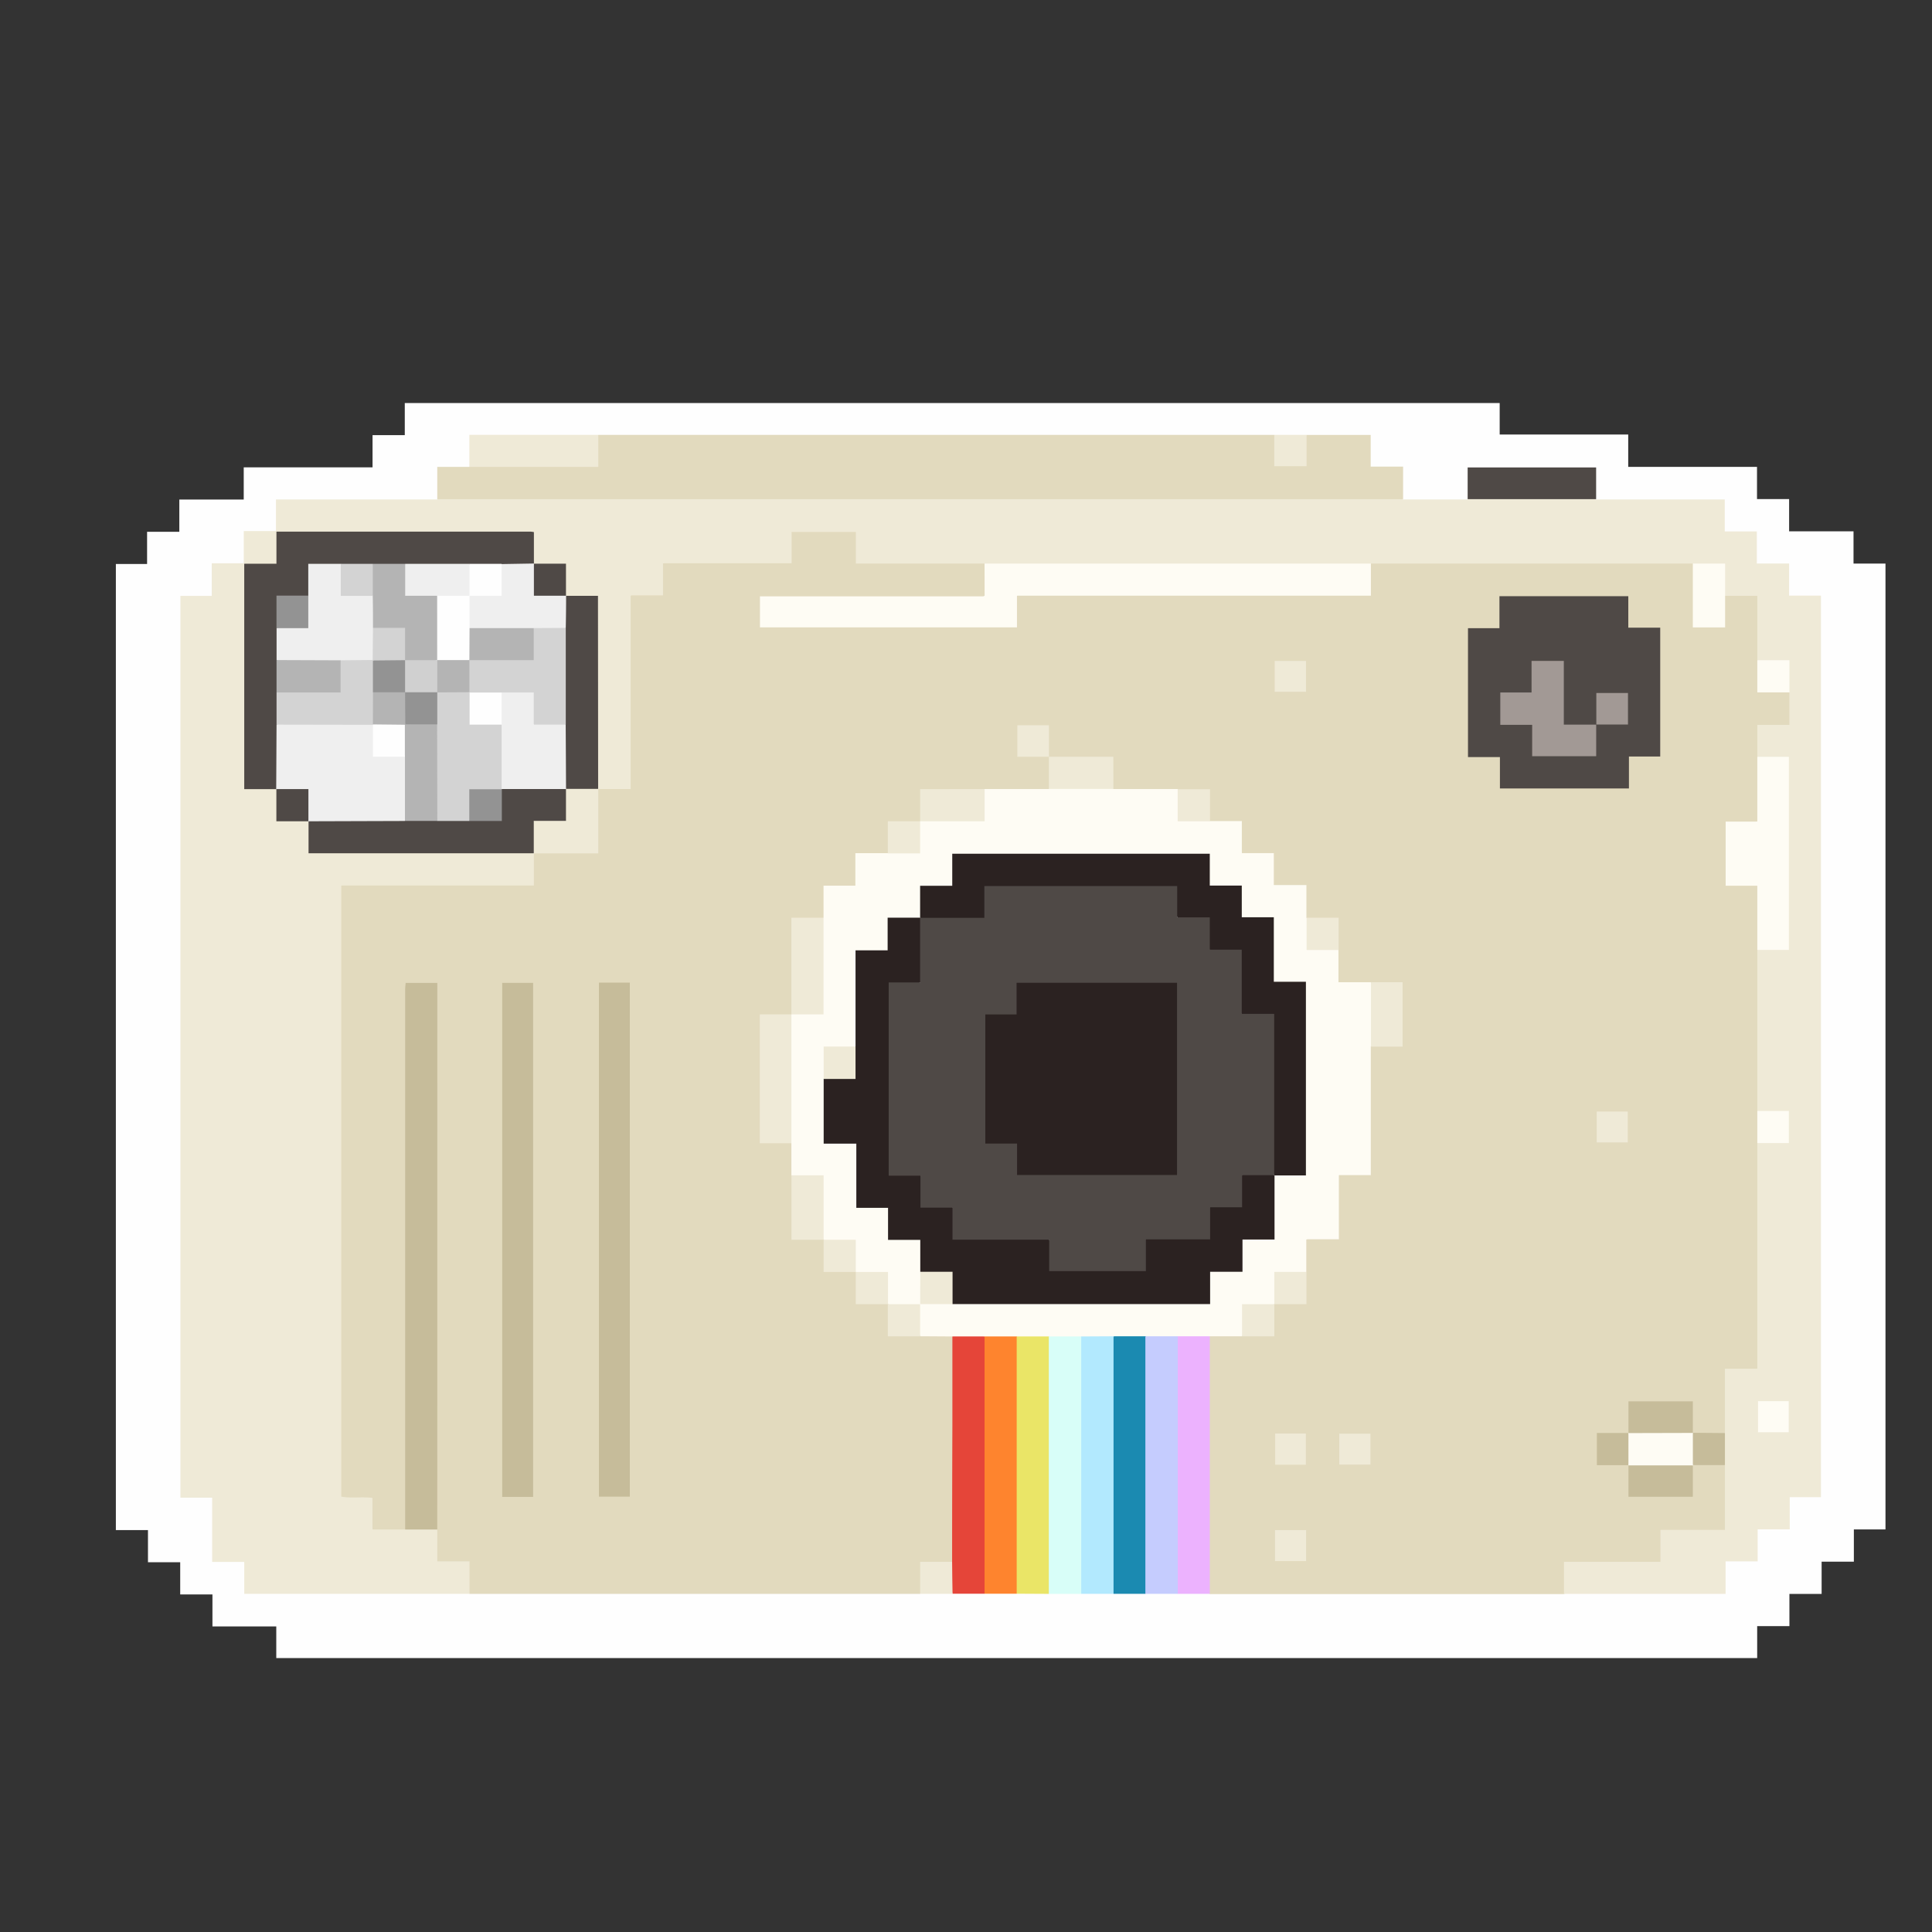 <svg xmlns="http://www.w3.org/2000/svg" viewBox="0 0 566.93 566.93"><rect x="0" y="0" width="566.93" height="566.93" fill="#333333" stroke="none"/><g id="pixels"><path d="M440.07,118.27v9.24h37.72V137h37.79v9.45H525v9.46h18.9v9.46h9.38V448.8H544v9.46h-9.46v9.46h-9.45v9.45h-9.46v9.37H81.07v-9.28H62.34v-9.38H52.88v-9.45H43.42V449H34V165.5h9.16v-9.45h9.46v-9.46h18.9v-9.46h37.8v-9.45h9.46v-9.41Z" style="fill:#fefefe"/><path d="M270,467.71H137.78c-.89-1-.7-2.19-.76-3.35-.09-1.61.23-3.27-.37-4.88-2.71-1.1-5.69.27-8.51-1.17-1.08-3.08-.4-6.37-.53-9.6a32.36,32.36,0,0,1-.07-3.55q0-75.68,0-151.35a10.8,10.8,0,0,0-.44-4.43c-2.26-.73-4.61-.42-6.86-.15-.83,1.6-.59,3-.59,4.43q0,75.33,0,150.64c0,1.55.3,3.17-.61,4.61-3.21,1.3-6.41.64-9.48.36-1.58-2.94-.34-5.84-1.24-8.59-2.61-1.33-5.77.34-8.34-1.23-1-1.48-.74-3.1-.74-4.65q0-54.41,0-108.82,0-30.8,0-61.61c0-1.48-.2-3,.62-4.41,1.24-1.09,2.79-.85,4.26-.85,15.81,0,31.62,0,47.44,0a8.59,8.59,0,0,0,3.84-.44c1.29-2.54-.29-5.59,1.11-8.17,1-.92,2.17-.79,3.33-.8,3.83,0,7.66,0,11.49,0a5.84,5.84,0,0,0,3-.4c.67-.89.48-1.94.49-2.93,0-3.83,0-7.67,0-11.5,0-1.16-.12-2.37.68-3.38,1.17-.88,2.55-.61,3.87-.69s3,.28,4.38-.46c.7-1.2.48-2.48.48-3.72q0-23.84,0-47.67c0-1.39-.22-2.85.76-4.2,2.53-1.41,5.55,0,8.25-1.06,1.06-2.68-.27-5.69,1-8.19,1.3-1,2.67-.83,4-.83,9.83,0,19.67,0,29.5,0a5.8,5.8,0,0,0,3.3-.49c1.09-2.59-.34-5.62,1.37-8.69a140,140,0,0,1,18.55,0c1.65,2.93.36,5.92,1.2,8.58,1.08.87,2.3.6,3.45.6,9.83,0,19.66,0,29.5,0,1.31,0,2.69-.2,3.89.62,1.3,3.14.52,6.29.43,9.15-1.6,1.43-3.16,1.18-4.62,1.18q-28.45,0-56.92,0a8.28,8.28,0,0,0-3.94.49c-.78,2.16-.33,4.47-.27,6.68,2.06.91,70.76,1.08,73.49.25,1.09-2.6-.35-5.63,1.07-8.17,1.49-1,3.11-.78,4.66-.78q47.11,0,94.23,0c1.31,0,2.68.25,4-.51,1.09-2.65-.39-5.66,1.06-8.28a5.41,5.41,0,0,1,3.41-.65q43.91,0,87.81,0a6.4,6.4,0,0,1,3.23.49c1,.9.84,2.13.85,3.28,0,3.91,0,7.82,0,11.73a5,5,0,0,0,.6,3.13,19.34,19.34,0,0,0,6.75.09c1-1.46.5-3,.63-4.43s-.32-3,.74-4.29c3.14-1,6.26-.62,9.91-.11.56,6.43.24,12.71.23,19,.13,2.84-.16,5.71.2,8.49,3,1.14,6-.32,8.68,1.12,1.08,3.15.65,6.3.24,9.44-2.83,1.57-5.83.25-8.73,1.25-.74,2.7-.14,5.55-.4,8.32,0,6.26.19,12.53-.08,18.6-3,1.79-6.06.42-9.13,1.51-.34,5.4-.2,10.9-.06,16.34,3,1.2,6-.16,9.11,1.48.46,6.12.15,12.46.17,18.79q.15,23.54,0,47.06c.07,3.21.08,6.42,0,9.63.14,12.83,0,25.66.06,38.49q0,11.82,0,23.62c0,1.32.15,2.69-.74,4-2.47,1.51-5.5.06-8.12,1.09-.73.94-.56,2-.57,3,0,3.85,0,7.71,0,11.57a5.47,5.47,0,0,1-.57,3.2,15.33,15.33,0,0,1-9.54.17c-1-1-.73-2.33-.82-3.56-.11-1.62.29-3.29-.51-5.18-5.42-.29-10.92-.25-16.39,0-1.22,2.92.22,5.91-1.12,8.53-1,.93-2.34.66-3.57.75-1.61.11-3.27-.3-5,.46a20.66,20.66,0,0,0,0,7.06c2.84,1.23,5.93-.36,8.57,1.17.93,1.34.55,2.87.65,4.34.08,1.31-.24,2.66.57,4.29,5.34.21,10.84.23,16.27,0,.91-1.72.48-3.32.59-4.85.1-1.31-.21-2.69.74-3.84a16,16,0,0,1,9.53,0,3.71,3.71,0,0,1,.64,2.46q.06,6.94,0,13.91a4.08,4.08,0,0,1-1,3c-5.53,1.16-11.54-.21-17.39.74-1.16,2.81.28,5.82-1.1,8.33-1.19.92-2.49.79-3.73.79-6.76,0-13.51,0-20.27,0a6.78,6.78,0,0,0-3.26.43c-1.25,2.62.46,5.69-1.25,8.23H355a4.22,4.22,0,0,1-.76-3.13q0-34.69,0-69.41a5.29,5.29,0,0,1,.54-3c1.34-1.15,3-.73,4.5-.78a44.86,44.86,0,0,1,4.92,0c2.8-.13,5.63.21,8.5-.24,1.08-2.74,0-5.58.81-8.21a1.53,1.53,0,0,1,.56-.62c2.62-.92,5.43.09,8.3-.78.54-2.83.12-5.71.28-8.56.07-3.1-.51-6.25.49-9.26,2.76-1.47,5.76-.11,8.62-1.2.84-5.84-.35-11.84.68-17.64,2.85-1.54,5.85-.16,8.5-1.16.74-1.1.53-2.31.54-3.47q0-14.73,0-29.47c0-1.25-.16-2.53.52-3.69,1-.92,2.19-.69,3.35-.77,1.7-.12,3.45.29,5.5-.54.17-5.41.16-10.92,0-16.59-3.1-.58-5.93-.16-8.73-.34-3.09,0-6.21.45-9.4-.46-1.19-3.14-.52-6.34-.6-9.48-.15-2.8.18-5.63-.24-8.43-2.87-1.24-5.95.32-8.63-1.12-.89-1.35-.53-2.88-.62-4.34s.21-2.67-.41-4.08c-2.6-1-5.56.22-8.36-.94-1.42-2.64-.09-5.7-1-8.42-1.39-.79-2.82-.4-4.2-.48s-2.83.15-4.23-.61c-1.52-2.62,0-5.71-1.12-8.44-2.71-1.06-5.68.32-8.32-1-.88-1.08-.61-2.39-.69-3.62-.12-1.62.29-3.29-.48-5.07-2.76-.43-5.59-.08-8.39-.24-5.42.14-10.83,0-16.25,0a4.33,4.33,0,0,1-2.49-.53c-.93-1-.67-2.35-.75-3.58-.11-1.62.28-3.28-.36-4.83a4.77,4.77,0,0,0-3-.5c-3.83,0-7.66,0-11.49,0-1.08,0-2.2.15-3.16-.58-1-.91-.8-2.14-.86-3.31-.09-1.7.23-3.45-.39-5.26a24,24,0,0,0-7.33-.14,21.23,21.23,0,0,0,0,7.37c1.81.78,3.56.37,5.26.48,1.16.07,2.39-.13,3.33.84a15.42,15.42,0,0,1,0,9.43,3.71,3.71,0,0,1-2.44.62c-5.46,0-10.91.11-16.37,0-5.95.16-11.92-.2-17.86.2-1.05,2.83,0,5.59-.81,8.17a1.62,1.62,0,0,1-.54.65c-2.62,1-5.48-.11-8.17.81-1.19,2.75.41,5.84-1.09,8.52-1.37.85-2.9.48-4.38.58-1.31.09-2.67-.25-4,.43-1,2.64.3,5.63-1,8.38-2.6,1.36-5.58.06-8.36,1-1.23,2.71.36,5.81-1.09,8.49-1.35.9-2.88.53-4.34.62-1.31.09-2.67-.22-3.94.38-.73,1-.52,2.1-.53,3.18,0,6.73,0,13.47,0,20.21a9.81,9.81,0,0,1-.33,3.49,1.54,1.54,0,0,1-.58.66c-1.66.69-3.41.33-5.12.43a5.29,5.29,0,0,0-3.4.79c0,11.45,0,23.19,0,34.87,3,1.43,6.14-.18,8.81,1.28,1.23,3.08.43,6.28.58,9.42.18,5.93-.2,11.87.22,17.81,2.79,1,5.54,0,8.11.79a1.71,1.71,0,0,1,.66.5c.74,1.55.36,3.21.47,4.82.07,1.14-.22,2.33.46,3.53,2.56.86,5.35-.15,8,.65a1.39,1.39,0,0,1,.61.54c1,2.63-.11,5.46.75,8.2,2.66.95,5.49-.12,8.13.73a1.3,1.3,0,0,1,.6.56c.89,2.62-.09,5.42.76,8.29,2.82.52,5.7.11,8.54.27,2.34-.12,4.68-.06,7,0a3.52,3.52,0,0,1,2.42.68,5.76,5.76,0,0,1,.59,3.43q0,29.7,0,59.4a6.35,6.35,0,0,1-.48,3.22c-1,1.07-2.3.77-3.53.86-1.69.14-3.44-.32-5.08.42C270,462.12,271.65,465.14,270,467.71Z" style="fill:#e2dabe"/><path d="M506.17,420.52V401.65h9.5V335.43c1.14-.94,2.52-.61,3.82-.69,1.46-.09,3,.25,4.59-.44a21.68,21.68,0,0,0,.1-7.06c-1.58-.83-3.17-.41-4.69-.52-1.3-.09-2.68.24-3.82-.7V278.74c1.07-.91,2.37-.66,3.61-.73,1.48-.08,3,.22,4.41-.33.82-1.9,1-51.65.17-54.43-2.58-1.19-5.64.46-8.19-1.16v-9.38h9.42v-9.54c-1-1.13-.64-2.51-.72-3.81-.09-1.46.23-3-.36-4.46-1.43-.78-3-.33-4.53-.45-1.3-.1-2.67.23-3.81-.71v-18.9h-9.45c-1-1-.68-2.18-.74-3.32a23.2,23.2,0,0,0-.27-4.91c-1.52-.85-3.11-.39-4.64-.5-1.3-.1-2.68.22-3.82-.73H402.28a4.31,4.31,0,0,1-3.13.76q-53.55,0-107.11,0a4.32,4.32,0,0,1-3.13-.76H251.15V156.1H232.29v9.19H194.55v9.41h-9.49v56.83h-9.5l-.32-.34a8.47,8.47,0,0,1-.44-3.93q0-23.67,0-47.34a8.91,8.91,0,0,0-.43-3.85c-2.55-1.25-5.57.28-8.17-1-.94-.94-.75-2.17-.82-3.33-.1-1.71.25-3.45-.35-5.19-1.63-.67-3.29-.28-4.91-.39-1.24-.09-2.54.17-3.6-.76-.9-1.44-.52-3-.61-4.6-.07-1.16.17-2.36-.43-3.51-1.17-.83-2.54-.54-3.84-.54q-33,0-65.95,0a13,13,0,0,1-4-.27,1.54,1.54,0,0,1-.71-.58v-9.35h47.32a3.52,3.52,0,0,1,2.42-.75c.86,0,1.73,0,2.6,0q136.68,0,273.38,0c1.69,0,3.49-.42,5,.76h18.94c.89-.84,2-.74,3.11-.75q15.74,0,31.47,0c1.09,0,2.22-.09,3.12.75h37.78v9.39h9.41v9.41H525v9.42h9.34V439.34h-9.16v9.42h-9.41v9.41h-9.41v9.54H458.94v-9.4h28.3v-9.38h18.93v-19A13.54,13.54,0,0,1,506.17,420.52Z" style="fill:#efead7"/><path d="M156.66,250.42v9.43H100.14V439.17c2.93.54,5.93,0,9.15.37v9.27h9.6a13.35,13.35,0,0,1,9.42,0v9.36h9.47v9.52H71.67v-9.36H62.26V439.49H52.94V174.85h9.2v-9.56h9.39l.35.31c.69,1.24.5,2.6.5,3.92q0,28.54,0,57.09c0,1.24-.23,2.53.53,3.75,2.57,1,5.47-.3,8,.95,1,.94.77,2.17.83,3.33.09,1.71-.21,3.45.32,5.18,1.57.7,3.16.31,4.7.42,1.31.09,2.7-.22,3.84.76.91,1.44.52,3.05.62,4.6.07,1.16-.18,2.36.42,3.5,1.1.8,2.4.54,3.62.55q28.53,0,57.06,0a8.43,8.43,0,0,1,4,.44Z" style="fill:#efead7"/><path d="M411.73,146.48H128.31V137h9.42c1.16-.93,2.54-.72,3.86-.72,9.74,0,19.49,0,29.24,0a6.72,6.72,0,0,0,3.52-.47c1.22-2.58-.48-5.65,1.22-8.19l93.74,0,104.61,0c.89,1,.66,2.19.73,3.34.1,1.62-.26,3.28.43,5.06a21.2,21.2,0,0,0,7.07.1c.83-1.58.41-3.17.52-4.69.1-1.3-.25-2.68.73-3.81h18.82v9.31h9.51Z" style="fill:#e2dabe"/><path d="M298.34,467.66h-9.43c-.87-.9-.75-2-.76-3.13q0-34.72,0-69.44a5,5,0,0,1,.59-3,14.79,14.79,0,0,1,9.74-.08,4.93,4.93,0,0,1,.64,3.18q0,34.54,0,69.1C299.12,465.48,299.26,466.71,298.34,467.66Z" style="fill:#fe842e"/><path d="M355,392.17V467.7H345.6c-.84-.9-.76-2-.76-3.12q0-34.74,0-69.49a5,5,0,0,1,.57-3A13.18,13.18,0,0,1,355,392.17Z" style="fill:#ecb2fe"/><path d="M288.91,392.22v75.44l-9.39,0a13.18,13.18,0,0,1-.13-9.4q0-19.95.08-39.91,0-13.09,0-26.2A12,12,0,0,1,288.91,392.22Z" style="fill:#e54539"/><path d="M298.34,467.66q0-37.73,0-75.45a13.46,13.46,0,0,1,9.62-.15,5.5,5.5,0,0,1,.62,3.42q0,34.32,0,68.65c0,1.24.16,2.54-.81,3.58Z" style="fill:#eae567"/><path d="M326.76,467.69l-9.48,0a4.14,4.14,0,0,1-.79-3.11q0-34.77,0-69.52a5,5,0,0,1,.59-3,14.75,14.75,0,0,1,9.75-.08,5.49,5.49,0,0,1,.64,3.41q0,34.44,0,68.86C327.46,465.48,327.62,466.7,326.76,467.69Z" style="fill:#b2e9fe"/><path d="M326.76,467.69q0-37.76,0-75.5a13.4,13.4,0,0,1,9.56-.1,5.63,5.63,0,0,1,.6,3.42q0,34.31,0,68.61c0,1.24.17,2.54-.81,3.57Z" style="fill:#1b8ab1"/><path d="M336.1,467.69v-75.5a12.5,12.5,0,0,1,9.5,0V467.7Z" style="fill:#c5ccfe"/><path d="M317.28,392.17v75.54h-9.52q0-37.77,0-75.54A12.72,12.72,0,0,1,317.28,392.17Z" style="fill:#d8fef8"/><path d="M468.37,146.47h-37.7v-9.3h37.7Z" style="fill:#4f4946"/><path d="M175.57,127.61V137H137.73v-9.4Z" style="fill:#efead7"/><path d="M71.53,165.29v-9.45H81l.13.15c1.32,3.1.7,6.23.33,9.62-3.42.64-6.59,1.13-9.78-.18Z" style="fill:#efead7"/><path d="M383.4,127.61v9.19h-9.48v-9.19Z" style="fill:#efead7"/><path d="M279.39,458.3c0,3.13.09,6.27.13,9.4H270V458.3Z" style="fill:#efead7"/><path d="M317.28,392.17h-9.51l-9.44,0h-9.42l-9.39,0-9.48-.06a13.1,13.1,0,0,1-.05-9.41c1.52-1.19,3.32-.69,5-.76a41.85,41.85,0,0,1,4.48,0c13.12-.13,26.25,0,39.38-.06h31.61a6.18,6.18,0,0,0,3.34-.48c1.21-2.54-.3-5.58,1.17-8.25,2.55-1.49,5.59,0,8.28-1.16,1.18-2.64-.29-5.67,1.13-8.3,2.64-1.45,5.65-.05,8.26-1.08a4.87,4.87,0,0,0,.52-3c0-3.78,0-7.55,0-11.33a5.49,5.49,0,0,1,.64-3.41c1.15-.94,2.53-.66,3.85-.74s3,.25,4.95-.64c0-17.89,0-36,0-54-3.11-1.18-6,.08-8.95-1.29-1.22-5.69.06-11.7-.73-17.64-2.76-1.31-5.89.27-8.55-1.2-1.39-2.68,0-5.67-1.06-8.38-2.7-1-5.71.33-8.38-1.1-1.43-2.61,0-5.62-1.26-8.76H280.89c-1.39,3,.09,6.06-1.33,8.74-2.58,1.47-5.6.08-8.31,1.11-1.21,2.66.32,5.68-1.11,8.28-1.13,1-2.51.68-3.82.76-1.47.09-3-.23-4.53.39-1.2,2.64.31,5.75-1.13,8.39-2.68,1.42-5.67,0-8.25,1.06a5.53,5.53,0,0,0-.53,3.3c0,6.82,0,13.64,0,20.46a6.17,6.17,0,0,1-.53,3.44c-1.06.93-2.36.65-3.59.73-1.63.12-3.3-.28-5.11.47-.47,2.72-.09,5.54-.26,8.33.19,5.87-.14,11.76.19,17.6,3,1.06,6-.2,8.87,1.2,1.12,5.8-.14,11.8.72,17.67,2.8,1.17,5.8-.23,8.52,1.16,1.4,2.59,0,5.59,1,8.31,2.68,1.17,5.69-.26,8.48,1.2,1.09,3.05.43,6.28.54,9.46.1,2.27,0,4.54,0,6.81a3.59,3.59,0,0,1-.72,2.64,13,13,0,0,1-9.46,0h0c-.95-1.14-.65-2.51-.72-3.82s.24-3-.37-4.46c-1.44-.77-3-.33-4.54-.44-1.3-.1-2.68.22-3.82-.73h0c-1-1.14-.64-2.51-.72-3.82s.24-2.95-.37-4.46c-1.43-.77-3-.33-4.54-.44-1.3-.1-2.68.22-3.81-.73h0a4.34,4.34,0,0,1-.73-3.14c0-3.86,0-7.71,0-11.57a5.17,5.17,0,0,0-.49-3c-1.45-.71-3.05-.3-4.59-.41-1.24-.08-2.54.18-3.6-.76l0-9.41a4.42,4.42,0,0,1-.74-3.13q0-15.78,0-31.56a4.29,4.29,0,0,1,.76-3.12h0c1.07-.91,2.37-.67,3.61-.75,1.54-.1,3.14.31,4.59-.43a5.68,5.68,0,0,0,.49-3.27c0-6.77,0-13.53,0-20.3,0-1.24-.17-2.54.72-3.61v-9.38H251v-9.53h9.54c1.15-.92,2.52-.62,3.83-.7s3,.24,4.47-.37c.77-1.43.33-3,.44-4.54.09-1.3-.22-2.68.73-3.81h0a4.32,4.32,0,0,1,3.14-.73c3.85,0,7.71,0,11.57,0a5.18,5.18,0,0,0,3-.49c.7-1.45.3-3,.4-4.59.08-1.24-.17-2.55.76-3.6l18.86,0a3.47,3.47,0,0,1,2.42-.72q7.05-.06,14.09,0a3.47,3.47,0,0,1,2.42.72l18.86,0c1,1.12.67,2.5.74,3.8.08,1.46-.19,2.95.32,4.44,1.49.78,3.08.35,4.6.46,1.3.09,2.67-.22,3.82.71h9.4v9.4h9.38v9.38h9.57v9.57c.92,1.14.63,2.51.7,3.82s-.23,3,.36,4.47c1.43.78,3,.33,4.54.44,1.3.1,2.68-.23,3.8.75v9.45h9.45a3.28,3.28,0,0,1,.76,2.4q.06,7,0,14.08a3.48,3.48,0,0,1-.72,2.41v37.72h-9.37v18.82h-9.56v9.57c-1.13,1-2.5.66-3.8.74-1.46.09-3-.24-4.47.37-.76,1.44-.32,3-.43,4.55-.1,1.3.22,2.67-.73,3.81h0c-1.14.95-2.51.64-3.81.72-1.46.09-3-.24-4.47.37-.77,1.43-.33,3-.44,4.53-.1,1.3.23,2.68-.75,3.81l-9.43,0H326.75Z" style="fill:#fefcf4"/><path d="M440,174.94h37.81v9.24h9.37V222H478v9.37H440.14v-9.21h-9.37V184.34H440Z" style="fill:#4f4946"/><path d="M288.91,165.38H402.28v9.42H298.42v9.29H223V175h65.93Z" style="fill:#fefcf4"/><path d="M128.31,448.83l-9.42,0q0-79.32,0-158.63c0-.54.09-1.07.15-1.78h9.29Z" style="fill:#c6bc9a"/><path d="M175.76,288.34h9.06V439.18h-9.06Z" style="fill:#c6bc9a"/><path d="M156.44,439.25h-9.07V288.41h9.07Z" style="fill:#c6bc9a"/><path d="M515.67,222.09h9.26v56.65h-9.26V259.91h-9.29V241.09h9.29Z" style="fill:#fefcf4"/><path d="M232.23,297.66q0,18.9,0,37.81h-9.27V297.66Z" style="fill:#efead7"/><path d="M241.66,269.3v28.36h-9.43V269.3Z" style="fill:#efead7"/><path d="M175.56,231.53v18.89h-18.9l0,0c-1.32-3.11-.7-6.23-.36-9.34,2.85-1.54,5.83-.26,8.58-1.17,1.32-2.68-.38-5.81,1.2-8.43a14.06,14.06,0,0,1,9.47,0Z" style="fill:#efead7"/><path d="M496.75,165.38h9.47v18.73h-9.47Z" style="fill:#fefcf4"/><path d="M326.72,231.5H307.79c0-3.15,0-6.29,0-9.43h18.91Z" style="fill:#efead7"/><path d="M232.25,344.88h9.43V363.8h-9.43Z" style="fill:#efead7"/><path d="M402.3,307.12q0-9.44,0-18.89h9.29v18.89Z" style="fill:#efead7"/><path d="M477.86,420.49v-9.28h18.89v9.28l-.33.31a8,8,0,0,1-3.7.41q-6,0-12,0a5.13,5.13,0,0,1-2.53-.41Z" style="fill:#c6bc9a"/><path d="M496.75,429.94v9.27H477.86v-9.27l.33-.31a8,8,0,0,1,3.7-.41q6,0,12,0a5.13,5.13,0,0,1,2.53.41Z" style="fill:#c6bc9a"/><path d="M288.93,231.54V241H270v-9.43Z" style="fill:#efead7"/><path d="M374.05,203v-9.05h9.18V203Z" style="fill:#efead7"/><path d="M392.81,278.78h-9.4V269.3h9.4Z" style="fill:#efead7"/><path d="M468.54,335.23v-9.05h9.12v9.05Z" style="fill:#efead7"/><path d="M515.67,326h9.25v9.42h-9.25Z" style="fill:#fefcf4"/><path d="M241.68,363.8h9.44v9.45h-9.44Z" style="fill:#efead7"/><path d="M373.94,382.7v-9.47h9.43v9.47Z" style="fill:#efead7"/><path d="M270,382.69c0,3.15,0,6.29,0,9.44h-9.47V382.7H270Z" style="fill:#efead7"/><path d="M364.47,392.13V382.7h9.47v9.43Z" style="fill:#efead7"/><path d="M307.81,222.07h-9.28v-9.25h9.28v9.25Z" style="fill:#efead7"/><path d="M355.06,241h-9.48v-9.41h9.48Z" style="fill:#efead7"/><path d="M383.19,429.81h-9v-9.15h9Z" style="fill:#efead7"/><path d="M402.15,420.71v9.05H393v-9.05Z" style="fill:#efead7"/><path d="M477.86,429.94h-9.27v-9.45h9.26a13,13,0,0,1,0,9.47Z" style="fill:#c6bc9a"/><path d="M270,241v9.42h-9.47V241Z" style="fill:#efead7"/><path d="M506.17,420.52c0,3.13,0,6.26,0,9.39l-9.43,0h0a13,13,0,0,1,0-9.47h0Z" style="fill:#c6bc9a"/><path d="M515.67,193.74h9.42v9.43h-9.42Z" style="fill:#fefcf4"/><path d="M383.27,449v9.1h-9.12V449Z" style="fill:#efead7"/><path d="M251.12,373.25h9.45v9.45h-9.45Z" style="fill:#efead7"/><path d="M71.67,165.42h9.45V156l74.55,0a7.7,7.7,0,0,1,1,.14v9.32l-.33.29c-3,.8-6.13.26-9.19.38s-6.27.08-9.41,0q-9.37.13-18.75,0c-3.16.07-6.33.08-9.49,0-3.13.07-6.25.09-9.37,0-2.78.15-5.58-.18-8.36.24-1.19,2.88.29,5.92-1.07,8.6-1.25.9-2.7.54-4.08.64s-3-.28-4.58.51c-.43,2.69-.07,5.5-.23,8.28q.12,4.68,0,9.36c.07,3.15.08,6.3,0,9.45.08,3.15.08,6.31,0,9.46.11,5.42,0,10.83,0,16.25a4.82,4.82,0,0,1-.41,2.3l-.3.34H71.67Z" style="fill:#4f4946"/><path d="M175.52,231.49h-9.44l-.3-.35a6.9,6.9,0,0,1-.42-3.24c0-5.12-.07-10.23,0-15.35-.09-9.35-.12-18.71,0-28.06.12-3.1-.44-6.24.37-9.32l.3-.33h9.44Z" style="fill:#4f4946"/><path d="M156.63,165.4h9.45v9.45l0,0c-3.16,1.46-6.33.79-9.78.33-.46-3.45-1.13-6.62.33-9.78Z" style="fill:#4f4946"/><path d="M515.88,411.16h9v9.12h-9Z" style="fill:#fefcf4"/><path d="M166.08,231.5v9.37h-9.45v9.52H90.54V241l.35-.31a4.76,4.76,0,0,1,2.29-.41c8.53,0,17.07-.09,25.6,0,3.16-.07,6.32-.08,9.48,0s6.21-.08,9.31,0c2.77-.14,5.58.21,8.42-.26,1.14-2.75-.08-5.66.89-8.32a1.61,1.61,0,0,1,.65-.59c4.83-.73,9.69-.19,14.54-.32,1.38,0,2.84-.27,4.05.75Z" style="fill:#4f4946"/><path d="M90.54,241H81.1V231.5l0,0c3.16-1.46,6.34-.8,9.79-.34.46,3.45,1.12,6.63-.34,9.79Z" style="fill:#4f4946"/><path d="M374,344.92v18.8h-9.4v9.47H355.1v9.48H279.52c-.93-.95-.71-2.16-.78-3.32-.1-1.61.26-3.27-.35-4.93-1.53-.79-3.2-.32-4.8-.45-1.22-.09-2.52.21-3.54-.78v-9.36h-9.46v-9.4h-9.31V335.59H241.7v-19c1-.93,2.16-.71,3.31-.78,1.62-.1,3.27.25,4.94-.35,1.22-2.67-.41-5.75,1.1-8.38V278.87h9.42v-9.58H270l.31.32a6.55,6.55,0,0,1,.45,3.24c0,3.94,0,7.87,0,11.81a6,6,0,0,1-.72,3.62c-2.43,1.47-5.46.06-8.69,1.25-.06,17.93,0,36,0,54,3.15,1.29,6.17-.09,8.75,1.3,1.4,2.65.11,5.56,1.1,8.28,2.59,1.25,5.63-.25,8.36,1.18,1.44,2.53.08,5.55,1,8.18,1,.81,2.15.58,3.23.59,6.77,0,13.54,0,20.3,0a6,6,0,0,1,3.82.76c1.42,2.46,0,5.48,1.22,8.63,8.53.05,17.19.15,25.75-.08,1.16-3-.23-6,1.33-8.94,5.77-.95,11.77.08,17.62-.59,1.06-2.91-.21-5.89,1.08-8.58,2.67-1.39,5.66-.05,8.4-1,1.08-2.69-.31-5.7,1.2-8.56a18.79,18.79,0,0,1,9.13-.05Z" style="fill:#2b2221"/><path d="M270,269.29v-9.37h9.43v-9.39H355v9.33h9.39v9.31h9.4v18.92h9.42v56.83H374l0,0c-1-1.15-.74-2.53-.74-3.85,0-12.89,0-25.79,0-38.69a6.2,6.2,0,0,0-.51-3.52c-2.6-1.09-5.63.35-8.47-1.22-1.17-5.76.16-11.78-.75-17.63-2.84-1.08-5.83.24-8.46-1.07-1.42-2.71-.07-5.7-1.09-8.42-2.69-1.06-5.69.3-8.35-1.08-1.48-2.62,0-5.64-1.32-8.78-17.88,0-35.91,0-53.88,0-1.38,3,.07,6-1.24,8.54a3.56,3.56,0,0,1-2.72.88c-4.64,0-9.28,0-13.92,0a3.44,3.44,0,0,1-2.43-.72Z" style="fill:#2b2221"/><path d="M251.05,307.1v9.51H241.7V307.1Z" style="fill:#efead7"/><path d="M270.05,373.19h9.47v9.48l-9.5,0h0Z" style="fill:#efead7"/><path d="M468.39,212.61v9.3H449.6v-9.22h-9.35v-9.48h9.17v-9.28h9.47v18.71h9.54Z" style="fill:#a29995"/><path d="M468.43,212.64v-9.29h9.29v9.26h-9.33Z" style="fill:#a29995"/><path d="M496.76,420.48V430H477.85v-9.47Z" style="fill:#fefcf4"/><path d="M90.5,241v-9.45H81.05l.1-18.9a3.72,3.72,0,0,1,2.87-.77q11.27,0,22.54,0a4.88,4.88,0,0,1,2.73.53c1,.92.79,2.14.85,3.29.09,1.69-.19,3.42.28,5.13,1.49.87,3.09.39,4.6.52s2.83-.27,4,.73a4.44,4.44,0,0,1,.54,2.5q0,6.84,0,13.69a3.43,3.43,0,0,1-.78,2.64Z" style="fill:#efefef"/><path d="M90.46,174.78v-9.33H100c.91,1,.66,2.2.74,3.35.12,1.62-.3,3.29.41,4.91,2.74,1.09,5.82-.44,8.49,1.07,1.11,3.1.39,6.31.52,9.46.1,2.36.06,4.71,0,7.06a3.76,3.76,0,0,1-.64,2.46c-2.07,1.26-4.37.52-6.56.7a20.05,20.05,0,0,1-3,0c-5.39.13-10.78.05-16.18,0a3.39,3.39,0,0,1-2.62-.77v-9.36c.94-.94,2.16-.71,3.31-.78,1.62-.1,3.27.27,4.93-.37C90.54,180.5,89,177.42,90.46,174.78Z" style="fill:#efefef"/><path d="M109.45,184.24c0-3.13,0-6.25-.07-9.38a13.6,13.6,0,0,1,0-9.41h9.51c.92,1.07.59,2.38.69,3.61.12,1.54-.32,3.14.43,4.67,2.76,1.08,5.85-.53,8.51,1.11a3.64,3.64,0,0,1,.51,2c.06,4.87.05,9.73,0,14.6a3.55,3.55,0,0,1-.6,2.23,14.83,14.83,0,0,1-9.49.21c-1-1-.73-2.31-.81-3.53-.11-1.61.25-3.26-.37-5-1.43-.72-3-.31-4.53-.42C111.94,184.91,110.56,185.24,109.45,184.24Z" style="fill:#b4b4b4"/><path d="M156.67,165.36v9.45h9.45q0,4.73-.1,9.45c-1.35,1.14-3,.68-4.5.74s-3.28.07-4.92,0c-5.42.13-10.84,0-16.26.05a4.5,4.5,0,0,1-2.51-.51c-1.48-3-.75-6.16-.5-9.28a1.42,1.42,0,0,1,.54-.67c2.61-1,5.42,0,8.08-.73.89-1.38.42-2.9.54-4.34s-.31-2.82.71-4Z" style="fill:#efefef"/><path d="M99.94,193.76l9.42-.09.32.3c.91,3,.29,6.12.42,9.18-.1,3.07.44,6.16-.36,9.2l-.29.34-28.3-.05V203.2c.89-.86,2-.75,3.11-.75,3.84,0,7.69,0,11.53,0a5.18,5.18,0,0,0,3.07-.51C99.94,199.34,98.37,196.32,99.94,193.76Z" style="fill:#d3d3d3"/><path d="M99.94,193.76v9.44H81.15q0-4.75,0-9.51Z" style="fill:#b4b4b4"/><path d="M128.28,174.83H118.9v-9.38h18.87a13,13,0,0,1,0,9.37h0A13.14,13.14,0,0,1,128.28,174.83Z" style="fill:#efefef"/><path d="M90.46,174.78v9.55H81.13v-9.55Z" style="fill:#939393"/><path d="M137.76,174.83q0-4.7,0-9.37h9.43v9.37Z" style="fill:#fefefe"/><path d="M109.39,165.45c0,3.14,0,6.27,0,9.41H100v-9.41Z" style="fill:#d3d3d3"/><path d="M156.62,184.31l9.4-.05v28.38c-3.11,1.44-6.23.55-9.22.44-1.64-3-.24-6-1.35-8.87-2.65-.63-5.41-.11-8.12-.35-3.05-.07-6.12.32-9.17-.26a1.66,1.66,0,0,1-.68-.55,22.86,22.86,0,0,1-.07-9.1,1.44,1.44,0,0,1,.62-.6c4.42-.76,8.89-.17,13.33-.36,1.39-.06,2.81.19,4.14-.37C156.62,189.88,155.07,186.88,156.62,184.31Z" style="fill:#d3d3d3"/><path d="M147.19,203.2h9.43v9.44H166q.06,9.45.1,18.9l-18.93,0a3.34,3.34,0,0,1-.72-2.63c0-5.39-.1-10.77,0-16.16-.11-2.28,0-4.56,0-6.84A3.68,3.68,0,0,1,147.19,203.2Z" style="fill:#efefef"/><path d="M147.2,212.63q0,9.44,0,18.86l.07.11c-1.33.92-2.85.56-4.31.64a12.85,12.85,0,0,0-4,.33c-.83,1.45-.36,3-.49,4.55-.1,1.3.26,2.68-.77,3.79l-9.38,0a3.35,3.35,0,0,1-.76-2.63c0-8.47-.11-16.94.05-25.4.08-3.12-.35-6.25.29-9.34a1.48,1.48,0,0,1,.59-.67c3.09-.5,6.17-.92,9.21.28l.09.09c.94,1.14.59,2.52.68,3.81.1,1.46-.25,2.95.38,4.45,1.53.74,3.18.3,4.78.41C144.86,212,146.15,211.72,147.2,212.63Z" style="fill:#d3d3d3"/><path d="M128.27,212.59l.06,28.3h-9.5l0-18.85c-1.17-3-.69-6.06-.33-9.11a1.45,1.45,0,0,1,.6-.65C122.16,211.82,125.24,211.36,128.27,212.59Z" style="fill:#b4b4b4"/><path d="M137.71,240.91V231.6h9.55v9.31Z" style="fill:#939393"/><path d="M270,269.33h18.85V260h56.59v9.2H355v9.47h9.38v18.84h9.52v47.34h-9.42v9.42H355.1v9.41H336.25V373H307.88v-9.23H279.5v-9.4h-9.4V345h-9.32V288.28H270Z" style="fill:#4f4946"/><path d="M118.81,212.68c0,3.12,0,6.25,0,9.37h-9.36v-9.36l0-.11A12.87,12.87,0,0,1,118.81,212.68Z" style="fill:#fefefe"/><path d="M109.45,184.24h9.41v9.49c-.11.1-.22.19-.33.3-3,.54-6.07.9-9.06-.25l-.11-.11Z" style="fill:#d3d3d3"/><path d="M128.28,174.83h9.48l0,9.5a13,13,0,0,1-.06,9.4l0,0c-3,1.32-6,.87-9.09.33l-.32-.31Z" style="fill:#fefefe"/><path d="M118.86,193.73l9.48,0,0,0a13.22,13.22,0,0,1,0,9.49h0c-3,1.31-6.07.73-9.14.39a1.4,1.4,0,0,1-.65-.6c-.45-3.1-1-6.21.34-9.24Z" style="fill:#d0d0d0"/><path d="M137.73,193.72l.06-9.4h18.83v9.41Z" style="fill:#b4b4b4"/><path d="M118.87,193.72c0,3.15,0,6.3,0,9.45a12.73,12.73,0,0,1-9.44,0c0-3.12,0-6.24,0-9.36Z" style="fill:#939393"/><path d="M109.45,203.14l9.44,0,0,0a13.68,13.68,0,0,1,.06,9.4l-.12.13-9.4-.1C109.43,209.43,109.44,206.29,109.45,203.14Z" style="fill:#b4b4b4"/><path d="M128.31,203.18c0-3.16,0-6.33,0-9.49h9.43c0,3.15,0,6.29,0,9.44Z" style="fill:#b4b4b4"/><path d="M147.2,212.63h-9.4v-9.41l9.39,0C147.19,206.34,147.2,209.49,147.2,212.63Z" style="fill:#fefefe"/><path d="M118.93,212.55l-.06-9.4,9.45,0c0,3.14,0,6.28,0,9.42Z" style="fill:#939393"/><path d="M345.39,344.79H298.45v-9.22h-9.32V297.68h9.18v-9.29h47.08Z" style="fill:#2b2221"/></g></svg>